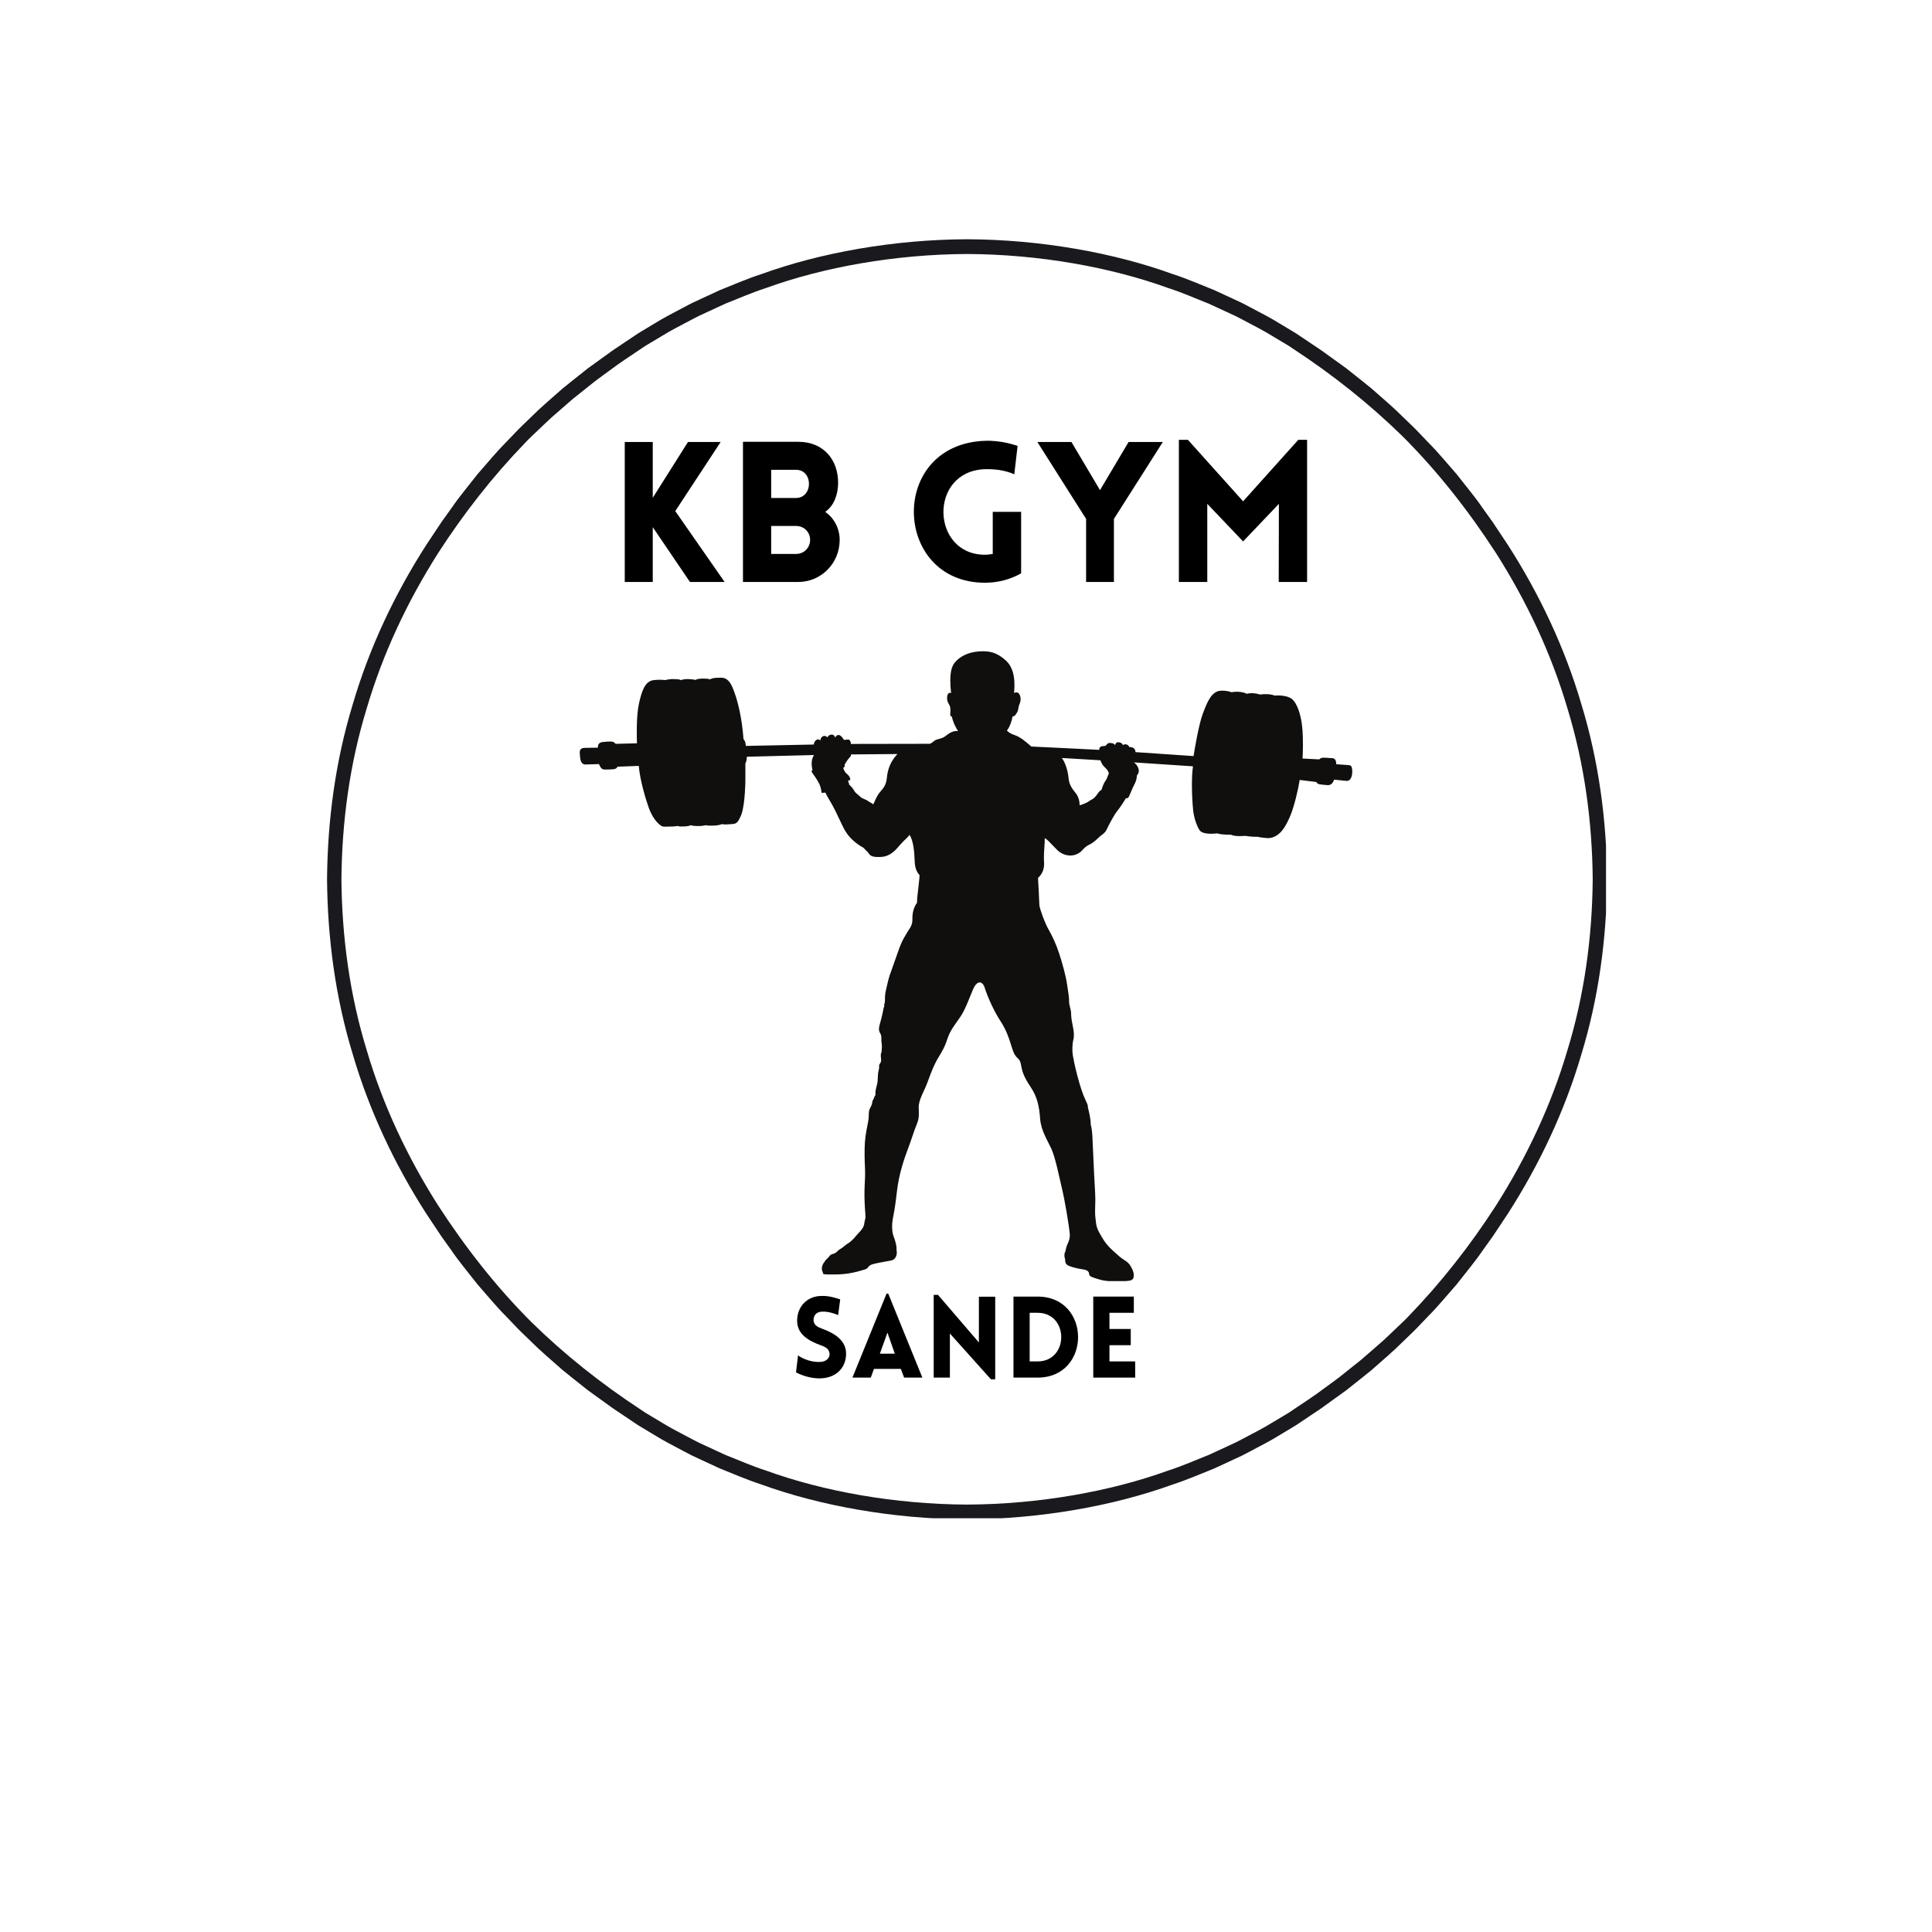<?xml version="1.0" encoding="UTF-8"?>
<svg xmlns="http://www.w3.org/2000/svg" xmlns:xlink="http://www.w3.org/1999/xlink" width="375pt" height="375pt" viewBox="0 0 375 375" version="1.2">
<defs>
<g>
<symbol overflow="visible" id="glyph0-0">
<path style="stroke:none;" d="M 3.039 0 L 8.473 0 L 8.473 -10.637 L 15.691 0 L 22.418 0 L 12.844 -13.754 L 21.656 -27.168 L 15.312 -27.168 L 8.473 -16.336 L 8.473 -27.168 L 3.039 -27.168 Z M 3.039 0 "/>
</symbol>
<symbol overflow="visible" id="glyph0-1">
<path style="stroke:none;" d="M 3.039 0 L 13.793 0 C 18.199 0 21.809 -3.609 21.809 -8.168 C 21.809 -10.297 20.785 -12.387 18.996 -13.602 C 20.707 -14.781 21.43 -16.906 21.504 -18.961 C 21.621 -23.746 18.617 -27.203 13.793 -27.203 L 3.039 -27.203 Z M 8.512 -21.77 L 13.336 -21.77 C 14.895 -21.77 15.844 -20.555 15.844 -19.035 C 15.844 -17.555 14.895 -16.301 13.336 -16.301 L 8.512 -16.301 Z M 8.512 -10.867 L 13.336 -10.867 C 14.895 -10.867 16.07 -9.688 16.07 -8.168 C 16.07 -6.648 14.895 -5.434 13.336 -5.434 L 8.512 -5.434 Z M 8.512 -10.867 "/>
</symbol>
<symbol overflow="visible" id="glyph0-2">
<path style="stroke:none;" d="M 22.645 -1.672 L 22.645 -13.602 L 17.137 -13.602 L 17.137 -5.434 C 16.641 -5.355 16.109 -5.281 15.617 -5.281 C 5.129 -5.281 4.637 -21.504 15.617 -21.887 C 18.504 -21.961 20.25 -21.352 21.316 -20.898 L 21.961 -26.406 C 21.469 -26.559 18.844 -27.508 15.617 -27.395 C -3.23 -26.711 -2.316 0.152 15.617 0.152 C 18.199 0.152 20.555 -0.492 22.645 -1.672 Z M 22.645 -1.672 "/>
</symbol>
<symbol overflow="visible" id="glyph0-3">
<path style="stroke:none;" d="M 9.688 0 L 15.086 0 L 15.086 -12.234 L 24.582 -27.168 L 17.934 -27.168 L 12.387 -17.82 L 6.84 -27.168 L 0.227 -27.168 L 9.688 -12.234 Z M 9.688 0 "/>
</symbol>
<symbol overflow="visible" id="glyph0-4">
<path style="stroke:none;" d="M 15.504 -15.652 L 4.789 -27.586 L 3.039 -27.586 L 3.039 0 L 8.551 0 L 8.551 -15.16 L 15.504 -7.863 L 22.453 -15.16 L 22.418 0 L 27.926 0 L 27.926 -27.586 L 26.215 -27.586 Z M 15.504 -15.652 "/>
</symbol>
<symbol overflow="visible" id="glyph1-0">
<path style="stroke:none;" d=""/>
</symbol>
<symbol overflow="visible" id="glyph2-0">
<path style="stroke:none;" d="M 1.035 -1.012 C 3.168 0.09 5.125 0.199 6.004 0.133 C 8.953 -0.023 10.758 -2.023 10.758 -4.641 C 10.758 -7.148 8.645 -8.559 6.203 -9.457 C 5.301 -9.766 4.531 -10.164 4.445 -11.043 C 4.379 -11.922 4.883 -12.738 6.004 -12.801 C 6.488 -12.824 7.48 -12.848 9.219 -12.145 L 9.613 -15.18 C 7.59 -15.883 6.512 -15.883 5.699 -15.84 C 3.078 -15.707 1.254 -13.684 1.254 -11.043 C 1.254 -8.402 3.453 -7.148 5.918 -6.246 C 6.797 -5.938 7.48 -5.543 7.547 -4.641 C 7.633 -3.785 6.84 -3.125 5.918 -3.059 C 5.191 -2.992 3.234 -3.035 1.43 -4.312 Z M 1.035 -1.012 "/>
</symbol>
<symbol overflow="visible" id="glyph2-1">
<path style="stroke:none;" d="M 0.352 0 L 3.914 0 L 4.531 -1.695 L 9.746 -1.695 L 10.383 0 L 13.926 0 L 7.305 -16.301 L 6.973 -16.301 Z M 5.676 -4.641 L 7.148 -8.734 L 8.578 -4.641 Z M 5.676 -4.641 "/>
</symbol>
<symbol overflow="visible" id="glyph2-2">
<path style="stroke:none;" d="M 4.906 -8.559 L 12.867 0.328 L 13.703 0.328 L 13.703 -15.707 L 10.535 -15.707 L 10.535 -6.82 L 2.598 -16.059 L 1.762 -16.059 L 1.762 0 L 4.906 0 Z M 4.906 -8.559 "/>
</symbol>
<symbol overflow="visible" id="glyph2-3">
<path style="stroke:none;" d="M 6.445 -15.727 L 1.762 -15.727 L 1.762 0 L 6.445 0 C 16.918 0 16.918 -15.727 6.445 -15.727 Z M 6.445 -12.582 C 12.562 -12.582 12.562 -3.145 6.445 -3.145 L 4.906 -3.145 L 4.906 -12.582 Z M 6.445 -12.582 "/>
</symbol>
<symbol overflow="visible" id="glyph2-4">
<path style="stroke:none;" d="M 9.898 0 L 9.898 -3.145 L 4.906 -3.145 L 4.906 -6.293 L 9.039 -6.293 L 9.039 -9.438 L 4.906 -9.438 L 4.906 -12.582 L 9.637 -12.582 L 9.637 -15.727 L 1.762 -15.727 L 1.762 0 Z M 9.898 0 "/>
</symbol>
</g>
<clipPath id="clip1">
  <path d="M 112.527 126.406 L 262.473 126.406 L 262.473 248.656 L 112.527 248.656 Z M 112.527 126.406 "/>
</clipPath>
<clipPath id="clip2">
  <path d="M 63.477 46.438 L 311.727 46.438 L 311.727 294.688 L 63.477 294.688 Z M 63.477 46.438 "/>
</clipPath>
</defs>
<g id="surface1">
<g clip-path="url(#clip1)" clip-rule="nonzero">
<path style=" stroke:none;fill-rule:nonzero;fill:rgb(6.27%,5.879%,5.099%);fill-opacity:1;" d="M 214.863 151.027 C 214.781 151.266 214.703 151.371 214.523 151.625 C 214.273 151.98 213.961 152.738 213.816 153.277 C 213.375 153.586 213.23 153.777 212.973 154.16 C 212.727 154.531 212.332 154.973 211.992 155.145 C 211.656 155.32 211.547 155.375 211.273 155.582 C 211.02 155.777 210.094 156.18 209.551 156.301 C 209.57 155.613 209.391 154.832 208.973 154.195 C 208.551 153.555 207.547 152.652 207.418 151.129 C 207.289 149.602 206.781 148.039 206.113 147.125 C 207.641 147.227 212.949 147.527 213.59 147.57 C 213.77 148.043 213.949 148.438 214.285 148.773 C 214.617 149.105 215.098 149.484 215.227 150.152 C 215.059 150.492 214.949 150.77 214.863 151.027 Z M 172.094 151.309 C 171.961 152.293 171.504 152.965 170.91 153.613 C 170.438 154.125 170.047 154.922 169.91 155.238 C 169.77 155.559 169.629 155.918 169.457 156.141 C 169.332 155.891 168.859 155.766 168.629 155.578 C 168.402 155.395 168.035 155.191 167.617 155.031 C 167.195 154.875 167.07 154.734 166.902 154.574 C 166.738 154.414 166.406 154.152 166.188 153.957 C 165.973 153.762 165.773 153.488 165.641 153.215 C 165.508 152.945 165 152.469 164.805 152.273 C 164.816 152.105 164.758 151.969 164.656 151.77 C 164.555 151.574 164.684 151.449 164.836 151.445 C 165.027 151.434 165.09 151.359 165.016 151.105 C 164.934 150.824 164.746 150.508 164.449 150.27 C 164.156 150.039 164.059 149.898 163.824 149.477 C 163.594 149.07 163.719 148.961 163.84 148.887 C 163.965 148.809 164.031 148.746 163.957 148.621 C 163.883 148.492 163.953 148.371 164.176 148.016 C 164.395 147.656 164.637 147.312 164.926 147.016 C 165.145 146.789 165.195 146.645 165.176 146.434 C 165.727 146.434 173.176 146.359 174.191 146.359 C 172.309 148.367 172.223 150.324 172.094 151.309 Z M 261.617 148.496 C 261.105 148.453 259.938 148.379 259.355 148.34 C 259.391 147.621 259.098 147.199 258.656 147.168 C 258.305 147.141 257.926 147.105 257.219 147.07 C 256.504 147.031 256.281 147.168 256.074 147.395 C 255.422 147.359 253.617 147.277 252.824 147.23 C 252.867 146.621 253.004 143.52 252.754 141.074 C 252.496 138.562 251.727 136.543 250.859 135.754 C 249.922 134.902 247.898 134.949 247.43 135.023 C 246.684 134.684 245.332 134.684 244.566 134.809 C 243.613 134.496 242.668 134.488 241.996 134.664 C 241.16 134.184 239.57 134.211 239.07 134.371 C 238.559 134.152 237.77 134.043 237.031 134.059 C 235.098 134.098 234.246 136.484 233.473 138.504 C 232.699 140.52 231.852 145.512 231.676 146.754 C 230.895 146.699 222.625 146.145 220.398 145.988 C 220.387 145.109 219.594 144.965 219.223 145.02 C 218.832 144.234 218.168 144.477 217.938 144.605 C 217.816 144.398 217.773 144.18 217.219 144.082 C 216.664 143.984 216.551 144.328 216.426 144.645 C 216.281 144.316 215.891 144.23 215.598 144.219 C 215.305 144.207 215.086 144.188 214.895 144.422 C 214.777 144.562 214.684 144.824 214.094 144.824 C 213.508 144.824 213.344 145.188 213.363 145.547 C 212.512 145.504 201.418 144.945 200.188 144.902 C 198.961 143.848 198.09 143.07 196.895 142.664 C 196.195 142.426 195.82 142.176 195.434 141.805 C 196.043 141.055 196.449 139.727 196.531 139.066 C 196.98 139.074 197.164 138.645 197.312 138.434 C 197.488 138.188 197.574 138.02 197.656 137.531 C 197.723 137.121 197.766 136.922 197.906 136.605 C 198.152 136.055 198.168 135.352 197.906 134.828 C 197.645 134.305 197.188 134.305 196.828 134.523 C 197.176 130.754 196.293 129.008 194.859 127.875 C 193.465 126.777 192.289 126.273 189.992 126.438 C 187.695 126.602 186.254 127.574 185.484 128.41 C 184.691 129.27 184.188 130.621 184.602 134.531 C 183.793 134.246 183.812 135.375 183.84 135.801 C 183.863 136.168 184.16 136.617 184.34 136.98 C 184.543 137.391 184.473 138.137 184.445 138.551 C 184.418 138.965 184.559 139.035 184.754 139.102 C 185.043 140.426 185.723 141.559 185.953 141.898 C 184.949 141.801 184.258 142.305 183.578 142.824 C 183.004 143.258 182.859 143.25 181.859 143.543 C 181.18 143.742 181.156 144.137 180.445 144.371 C 180.004 144.371 165.5 144.398 165.152 144.398 C 165.105 143.477 164.625 143.492 164.32 143.57 C 164.094 143.625 163.973 143.621 163.77 143.57 C 163.641 143.34 163.477 143.066 163.199 142.84 C 162.691 142.426 162.23 142.816 162.137 143.168 C 161.945 142.754 161.762 142.562 161.336 142.594 C 160.922 142.629 160.676 142.906 160.605 143.137 C 160.383 142.844 159.969 142.734 159.617 142.973 C 159.336 143.16 159.266 143.449 159.234 143.719 C 158.93 143.441 158.582 143.469 158.352 143.703 C 158.129 143.926 158.023 144.066 157.953 144.512 C 157.027 144.527 146.141 144.75 144.762 144.781 C 144.734 144.066 144.508 143.645 144.316 143.484 C 144.02 139.312 143.145 135.672 142.184 133.441 C 141.262 131.305 140.195 131.535 139.434 131.551 C 138.734 131.562 138.223 131.617 137.828 131.859 C 137.254 131.703 136.992 131.723 136.371 131.711 C 135.652 131.742 135.355 131.77 134.984 131.973 C 134.402 131.836 133.879 131.812 133.547 131.812 C 133.215 131.809 132.691 131.82 132.184 132.004 C 131.746 131.805 131.18 131.828 130.688 131.812 C 130.195 131.797 129.629 131.867 129.164 132.004 C 128.227 131.91 127.727 131.93 126.941 132.004 C 125.141 132.148 124.539 134.324 124.055 136.406 C 123.465 138.926 123.598 143.105 123.633 144.273 C 122.906 144.289 120.262 144.352 119.465 144.379 C 119.094 143.785 118.422 143.918 117.152 144.008 C 116.09 144.078 116.09 144.637 116.027 145.125 C 115.426 145.129 114.82 145.141 113.605 145.156 C 112.43 145.172 112.477 145.758 112.57 146.754 C 112.641 147.465 112.746 148.418 113.691 148.387 C 114.465 148.363 115.105 148.348 116.258 148.309 C 116.707 149.367 117.043 149.367 117.465 149.367 C 117.883 149.367 118.188 149.367 118.871 149.324 C 119.422 149.289 119.727 149.164 119.828 148.816 C 120.605 148.789 122.715 148.711 123.984 148.66 C 124.227 151.527 125.426 155.441 125.949 156.852 C 126.473 158.262 127.141 159.184 127.578 159.637 C 128.508 160.602 128.699 160.441 129.48 160.449 C 130.266 160.457 131.152 160.406 131.527 160.32 C 131.855 160.43 132.039 160.438 132.711 160.414 C 133.387 160.391 133.816 160.305 134.062 160.18 C 134.637 160.316 134.926 160.324 135.18 160.328 C 135.73 160.34 136.258 160.352 137 160.172 C 137.551 160.285 137.832 160.262 138.422 160.246 C 139.066 160.23 139.531 160.18 140.094 159.969 C 140.836 160.082 141.527 159.996 142.332 159.93 C 143.199 159.859 143.445 159.051 143.715 158.531 C 144 157.98 144.168 157.289 144.359 156.031 C 144.566 154.699 144.652 152.719 144.672 151.695 C 144.691 150.777 144.672 148.664 144.672 148.176 C 144.844 147.926 144.957 147.422 144.957 146.883 C 145.777 146.859 157.109 146.566 157.988 146.551 C 157.711 147.016 157.305 147.93 157.715 149.469 C 157.262 149.598 157.75 150.133 158.137 150.676 C 158.52 151.223 158.812 151.738 159.047 152.207 C 159.312 152.746 159.426 153.516 159.461 153.805 C 159.465 153.863 159.512 153.902 159.57 153.902 C 159.781 153.895 159.988 153.875 160.203 153.844 C 160.379 154.227 160.75 154.93 161.25 155.734 C 161.75 156.539 162.516 158.109 163.559 160.344 C 164.406 162.164 165.508 163.199 166.918 164.156 C 167.184 164.336 167.5 164.422 167.77 164.715 C 167.844 164.801 167.898 164.898 168.125 165.094 C 168.348 165.289 168.414 165.332 168.688 165.734 C 169.027 166.242 169.684 166.426 171.191 166.316 C 172.762 166.203 173.852 164.953 174.184 164.578 C 174.52 164.199 175.121 163.516 175.438 163.203 C 175.797 162.855 176.199 162.508 176.543 162.055 C 177.297 163.168 177.477 165.371 177.535 167.129 C 177.594 168.887 178.184 169.477 178.488 169.891 C 178.488 170.23 178.414 170.707 178.387 171.074 C 178.328 171.805 178.152 173.086 178.098 173.652 C 178.039 174.219 177.984 174.738 177.988 175.23 C 177.562 175.812 177.059 176.805 177.094 178.469 C 177.113 179.422 176.73 179.973 176.461 180.383 C 176.195 180.789 176.098 180.98 175.648 181.719 C 175.141 182.555 174.797 183.355 174.441 184.355 C 173.758 186.262 173.156 187.953 172.672 189.352 C 172.441 190.012 172.133 191.469 171.992 192.059 C 171.793 192.895 171.766 193.375 171.773 193.996 C 171.773 194.289 171.754 194.531 171.703 194.727 C 171.656 194.883 171.559 195.004 171.645 195.277 C 171.5 195.609 171.461 195.871 171.359 196.418 C 171.227 197.129 170.902 198.316 170.758 198.844 C 170.613 199.375 170.469 199.957 170.84 200.551 C 171.207 201.148 170.992 201.625 171.121 202.438 C 171.227 203.125 171.148 203.613 171.113 204.227 C 170.906 204.543 170.949 204.918 171.012 205.535 C 171.062 206.051 170.965 206.219 170.773 206.48 C 170.664 206.625 170.609 206.809 170.633 207.027 C 170.66 207.262 170.617 207.445 170.535 207.773 C 170.457 208.102 170.402 208.445 170.375 209.227 C 170.352 209.914 170.348 210.109 170.113 210.973 C 169.891 211.789 169.898 212.191 169.938 212.527 C 169.707 212.773 169.637 213.234 169.465 213.488 C 169.32 213.699 169.328 213.836 169.293 214.055 C 169.246 214.34 169.164 214.559 168.965 214.934 C 168.707 215.418 168.641 215.695 168.633 216.234 C 168.625 216.77 168.617 217.148 168.5 217.746 C 168.336 218.59 167.965 220.266 167.871 221.789 C 167.773 223.316 167.82 225.316 167.898 226.785 C 167.977 228.266 167.82 229.711 167.797 231.121 C 167.773 232.531 167.836 233.891 167.891 234.652 C 167.922 235.094 168.012 235.914 167.977 236.449 C 167.906 236.68 167.816 237.047 167.703 237.734 C 167.57 238.527 166.559 239.375 166.242 239.781 C 165.949 240.168 165.684 240.422 165.395 240.707 C 165.105 240.988 164.852 241.199 164.66 241.301 C 164.473 241.402 164.191 241.605 163.957 241.805 C 163.59 242.113 163.391 242.27 163.035 242.473 C 162.734 242.645 162.621 242.789 162.441 242.965 C 162.203 243.195 161.953 243.32 161.605 243.406 C 161.328 243.473 161.121 243.637 160.988 243.824 C 160.891 243.961 160.766 244.086 160.516 244.34 C 160.332 244.527 160.176 244.629 159.996 245.008 C 159.828 245.137 159.766 245.328 159.652 245.562 C 159.559 245.75 159.379 246.547 159.734 246.934 C 159.609 247.414 160 247.363 161.527 247.375 C 162.273 247.383 163.562 247.363 164.766 247.164 C 166.078 246.945 167.191 246.609 167.641 246.473 C 168.246 246.285 168.312 246.254 168.566 245.887 C 168.855 245.473 169.371 245.387 169.906 245.25 C 170.602 245.074 171.992 244.855 172.93 244.672 C 174.227 244.422 174.125 242.844 174.008 242.668 C 174.082 241.859 173.785 240.844 173.43 239.93 C 173.074 239.012 173.117 237.48 173.293 236.562 C 173.465 235.648 173.703 234.688 174.098 231.223 C 174.488 227.758 175.59 224.66 176.34 222.699 C 176.91 221.207 177.32 219.758 177.863 218.426 C 178.406 217.098 178.375 216.738 178.32 214.941 C 178.277 213.543 179.344 211.867 179.934 210.316 C 180.52 208.77 181.109 206.992 182.086 205.348 C 182.605 204.48 183.34 203.371 183.852 201.75 C 184.395 200.031 185.301 198.977 186.398 197.371 C 187.402 195.902 188.137 193.73 188.867 192.035 C 189.695 190.117 190.742 190.441 191.145 191.762 C 191.672 193.484 193.023 196.438 194.156 198.137 C 195.289 199.84 195.844 201.516 196.234 202.781 C 196.625 204.047 196.824 204.73 197.488 205.348 C 198.055 205.871 198.094 206.223 198.242 207.035 C 198.418 207.98 198.738 209.039 200.027 210.957 C 201.32 212.875 201.707 214.676 201.887 217.141 C 202.051 219.406 203.309 221.332 204.062 222.961 C 204.82 224.59 205.605 228.477 205.984 230.059 C 206.367 231.637 206.777 233.773 207.02 235.234 C 207.258 236.695 207.562 238.57 207.641 239.484 C 207.715 240.402 207.398 241.055 207.172 241.547 C 207 241.906 206.898 242.383 206.77 242.973 C 206.508 243.301 206.617 244.031 206.66 244.141 C 206.703 244.25 206.746 244.434 206.746 244.543 C 206.746 244.652 206.703 245.219 207.184 245.547 C 207.66 245.871 209.105 246.234 210.176 246.383 C 211.145 246.52 211.379 246.863 211.406 247.332 C 211.434 247.785 212.195 248.004 213.617 248.41 C 215.141 248.848 218.227 248.766 219.344 248.555 C 220.438 248.344 220.051 246.875 219.766 246.352 C 219.484 245.828 219.293 245.223 218.293 244.613 C 217.496 244.129 216.98 243.629 215.902 242.645 C 214.562 241.426 213.98 240.348 213.328 239.168 C 212.676 237.992 212.73 237.125 212.625 236.391 C 212.473 235.332 212.613 233.797 212.602 232.824 C 212.594 231.578 212.465 229.98 212.375 228.039 C 212.281 225.984 212.094 222.051 212.062 221.234 C 212.031 220.414 211.973 219.117 211.711 218.32 C 211.73 217.145 211.32 215.605 211.156 214.941 C 211.188 214.645 211.102 214.359 210.762 213.664 C 210.148 212.398 209.621 210.723 209.109 208.781 C 208.598 206.84 208.391 205.688 208.238 204.859 C 208.086 204.027 208.129 202.625 208.324 201.871 C 208.52 201.121 208.449 200.262 208.293 199.516 C 208.113 198.684 207.918 197.535 207.91 197.031 C 207.906 196.426 207.875 196.184 207.695 195.531 C 207.605 195.211 207.508 194.754 207.508 194.316 C 207.512 193.309 207.355 192.824 207.129 191.137 C 206.898 189.445 206.16 186.82 205.57 185.031 C 204.996 183.293 204.332 181.82 203.535 180.434 C 202.793 179.141 201.828 176.438 201.742 175.715 C 201.73 174.824 201.531 171.387 201.477 170.414 C 202.934 169.031 202.648 167.625 202.621 166.73 C 202.582 165.645 202.816 163.574 202.785 162.668 C 203.383 163.027 203.809 163.559 204.219 163.973 C 204.633 164.387 205.34 165.152 205.656 165.371 C 207.59 166.684 209.355 165.812 209.926 165.172 C 210.422 164.613 210.879 164.215 211.34 163.996 C 212.52 163.445 213.266 162.48 213.652 162.215 C 214.43 161.68 214.645 161.383 214.895 160.828 C 215.215 160.117 215.684 159.309 215.914 158.883 C 216.141 158.457 216.598 157.727 216.887 157.375 C 217.477 156.664 218.32 155.309 218.516 154.949 C 218.824 155 219.031 154.871 219.199 154.465 C 219.332 154.156 219.848 152.883 220.141 152.348 C 220.434 151.812 220.68 151.148 220.648 150.547 C 221.465 149.664 220.859 148.543 220.098 147.98 C 220.871 148.023 230.707 148.688 231.559 148.742 C 231.254 150.652 231.309 154.383 231.578 157.172 C 231.707 158.48 232.16 160.055 232.797 161.086 C 233.418 162.09 235.812 161.805 236.305 161.762 C 237.023 162.055 238.895 162.012 238.895 162.012 C 239.766 162.395 241.051 162.285 241.703 162.242 C 242.438 162.355 243.391 162.457 244.133 162.414 C 244.395 162.512 244.961 162.578 245.602 162.645 C 246.242 162.711 246.941 162.73 247.91 162.09 C 248.879 161.445 249.621 160.258 250.402 158.449 C 251.195 156.605 251.996 153.176 252.27 151.387 C 252.785 151.453 254.773 151.711 255.508 151.789 C 255.617 152.051 255.812 152.172 256.117 152.227 C 256.422 152.277 256.695 152.305 257.609 152.395 C 258.523 152.48 258.766 151.734 258.973 151.332 C 259.492 151.375 260.871 151.516 261.316 151.566 C 261.676 151.605 262.324 151.461 262.465 150.09 C 262.531 148.492 262.129 148.543 261.617 148.496 "/>
</g>
<g clip-path="url(#clip2)" clip-rule="nonzero">
<path style=" stroke:none;fill-rule:nonzero;fill:rgb(9.799%,9.799%,11.76%);fill-opacity:1;" d="M 304.254 203.793 C 301.102 214.52 296.293 224.691 290.324 234.062 C 285.398 241.688 279.797 248.855 273.5 255.375 C 272.684 256.266 271.777 257.062 270.914 257.902 C 270.031 258.727 269.18 259.582 268.281 260.387 L 265.551 262.758 L 264.188 263.945 L 262.773 265.07 L 259.945 267.328 C 258.988 268.062 258 268.754 257.031 269.473 C 255.113 270.938 253.074 272.227 251.078 273.586 C 250.789 273.781 250.488 273.98 250.172 274.195 C 249.848 274.391 249.508 274.594 249.156 274.805 C 248.453 275.227 247.691 275.68 246.887 276.16 C 245.289 277.164 243.402 278.109 241.367 279.191 C 240.855 279.457 240.34 279.742 239.797 280.004 C 239.254 280.258 238.699 280.516 238.133 280.777 C 237 281.301 235.824 281.844 234.613 282.402 C 232.133 283.371 229.543 284.539 226.723 285.441 C 215.574 289.484 201.668 291.98 187.707 292.039 C 173.75 291.98 159.84 289.484 148.695 285.441 C 145.875 284.539 143.285 283.371 140.801 282.402 C 139.594 281.844 138.418 281.301 137.285 280.777 C 136.719 280.516 136.164 280.258 135.621 280.004 C 135.078 279.746 134.566 279.457 134.051 279.191 C 132.016 278.109 130.125 277.164 128.531 276.164 C 127.727 275.68 126.969 275.227 126.262 274.805 C 125.91 274.594 125.57 274.391 125.246 274.195 C 124.93 273.984 124.629 273.781 124.34 273.586 C 116.758 268.617 109.633 262.973 103.16 256.633 C 96.328 249.809 90.359 242.168 85.094 234.062 C 79.125 224.691 74.312 214.52 71.164 203.793 C 67.883 193.105 66.367 181.887 66.27 170.672 C 66.367 159.453 67.883 148.234 71.164 137.547 C 74.312 126.82 79.125 116.648 85.09 107.277 C 90.02 99.652 95.621 92.484 101.918 85.965 C 102.73 85.074 103.641 84.277 104.504 83.438 C 105.383 82.613 106.238 81.758 107.137 80.953 L 109.863 78.582 L 111.23 77.391 L 112.645 76.27 L 115.473 74.012 C 116.43 73.277 117.418 72.586 118.387 71.867 C 120.305 70.402 122.344 69.113 124.34 67.754 C 124.629 67.559 124.93 67.359 125.246 67.145 C 125.57 66.949 125.91 66.746 126.262 66.535 C 126.965 66.113 127.723 65.66 128.531 65.18 C 130.125 64.176 132.016 63.23 134.051 62.148 C 134.562 61.887 135.078 61.598 135.621 61.336 C 136.164 61.082 136.719 60.824 137.285 60.562 C 138.418 60.039 139.594 59.496 140.801 58.938 C 143.285 57.969 145.875 56.801 148.695 55.898 C 159.84 51.855 173.75 49.359 187.707 49.301 C 201.668 49.359 215.574 51.855 226.719 55.898 C 229.543 56.801 232.133 57.969 234.613 58.938 C 235.824 59.496 236.996 60.039 238.129 60.562 C 238.695 60.824 239.254 61.082 239.797 61.336 C 240.34 61.594 240.852 61.887 241.367 62.148 C 243.402 63.23 245.289 64.176 246.887 65.176 C 247.691 65.66 248.449 66.113 249.156 66.535 C 249.508 66.746 249.844 66.949 250.172 67.145 C 250.484 67.355 250.789 67.559 251.078 67.754 C 258.66 72.723 265.781 78.367 272.258 84.707 C 279.09 91.531 285.059 99.172 290.324 107.277 C 296.293 116.648 301.102 126.82 304.254 137.547 C 307.531 148.234 309.051 159.453 309.145 170.672 C 309.051 181.887 307.531 193.105 304.254 203.793 Z M 311.938 170.586 L 311.938 170.578 C 311.836 159.121 310.293 147.66 306.957 136.734 C 303.746 125.77 298.832 115.363 292.703 105.809 L 289.758 101.379 C 289.758 101.379 288.906 100.188 287.629 98.402 C 286.398 96.578 284.516 94.332 282.719 92.023 C 280.785 89.828 278.926 87.566 277.363 86.023 C 275.848 84.438 274.836 83.383 274.836 83.383 C 274.836 83.383 274.578 83.121 274.117 82.676 C 273.66 82.234 273 81.598 272.211 80.836 C 270.672 79.27 268.441 77.379 266.25 75.441 C 265.125 74.508 263.969 73.613 262.898 72.754 C 262.363 72.324 261.844 71.914 261.352 71.523 C 260.844 71.152 260.359 70.809 259.914 70.484 C 258.137 69.203 256.949 68.348 256.949 68.348 C 256.949 68.348 256.691 68.137 256.273 67.867 C 255.859 67.59 255.309 67.219 254.758 66.852 C 253.652 66.113 252.551 65.375 252.551 65.375 C 252.254 65.176 251.945 64.965 251.625 64.75 C 251.293 64.547 250.945 64.336 250.586 64.121 C 249.867 63.688 249.09 63.223 248.266 62.727 C 246.637 61.699 244.707 60.727 242.621 59.617 C 242.098 59.348 241.57 59.051 241.02 58.785 C 240.461 58.523 239.891 58.258 239.316 57.988 C 238.156 57.453 236.953 56.898 235.715 56.324 C 233.176 55.324 230.527 54.137 227.637 53.203 C 216.234 49.062 201.992 46.496 187.707 46.438 C 173.426 46.496 159.184 49.062 147.777 53.207 C 144.891 54.137 142.238 55.328 139.699 56.324 C 138.461 56.898 137.262 57.453 136.102 57.992 C 135.523 58.262 134.957 58.527 134.398 58.785 C 133.844 59.051 133.316 59.348 132.793 59.617 C 130.711 60.727 128.781 61.699 127.148 62.727 C 126.324 63.223 125.551 63.688 124.828 64.121 C 124.473 64.336 124.125 64.547 123.793 64.75 C 123.469 64.965 123.16 65.176 122.867 65.375 C 122.867 65.375 121.762 66.113 120.66 66.852 C 120.109 67.219 119.555 67.59 119.145 67.867 C 118.727 68.137 118.469 68.348 118.469 68.348 C 118.469 68.348 117.281 69.203 115.5 70.484 C 115.055 70.809 114.574 71.152 114.066 71.523 C 113.574 71.914 113.055 72.324 112.52 72.754 C 111.449 73.613 110.293 74.508 109.168 75.441 C 106.977 77.379 104.742 79.27 103.203 80.836 C 102.414 81.598 101.758 82.234 101.297 82.676 C 100.836 83.121 100.582 83.383 100.582 83.383 C 100.582 83.383 99.57 84.438 98.051 86.023 C 96.492 87.566 94.633 89.828 92.699 92.023 C 90.898 94.332 89.016 96.582 87.789 98.402 C 86.512 100.191 85.66 101.379 85.66 101.379 L 82.715 105.809 C 76.586 115.363 71.672 125.77 68.461 136.734 C 65.125 147.664 63.582 159.125 63.48 170.578 L 63.48 170.586 L 63.477 170.672 L 63.48 170.754 L 63.48 170.762 C 63.582 182.219 65.125 193.68 68.461 204.605 C 71.672 215.57 76.586 225.977 82.715 235.531 L 85.66 239.961 C 85.66 239.961 86.512 241.152 87.789 242.938 C 89.02 244.762 90.898 247.008 92.699 249.316 C 94.633 251.512 96.492 253.773 98.051 255.316 C 99.57 256.902 100.582 257.957 100.582 257.957 C 100.582 257.957 100.836 258.219 101.297 258.664 C 101.758 259.105 102.414 259.742 103.203 260.504 C 104.742 262.07 106.977 263.961 109.168 265.898 C 110.293 266.832 111.449 267.727 112.52 268.586 C 113.055 269.016 113.574 269.426 114.066 269.816 C 114.574 270.188 115.055 270.531 115.5 270.855 C 117.281 272.137 118.469 272.992 118.469 272.992 C 118.469 272.992 118.727 273.203 119.145 273.473 C 119.559 273.75 120.109 274.121 120.66 274.488 C 121.762 275.227 122.867 275.969 122.867 275.969 C 123.164 276.164 123.469 276.375 123.793 276.59 C 124.125 276.793 124.473 277.004 124.832 277.219 C 125.551 277.652 126.328 278.117 127.152 278.613 C 128.781 279.641 130.711 280.613 132.793 281.723 C 133.32 281.992 133.844 282.289 134.398 282.555 C 134.957 282.816 135.523 283.082 136.102 283.352 C 137.262 283.887 138.461 284.441 139.703 285.016 C 142.242 286.016 144.891 287.203 147.777 288.137 C 159.184 292.277 173.426 294.844 187.707 294.902 C 201.992 294.844 216.234 292.277 227.641 288.133 C 230.527 287.203 233.176 286.016 235.715 285.016 C 236.957 284.441 238.156 283.887 239.316 283.348 C 239.895 283.078 240.461 282.812 241.02 282.555 C 241.574 282.289 242.098 281.992 242.625 281.723 C 244.707 280.613 246.637 279.641 248.27 278.613 C 249.094 278.117 249.867 277.652 250.586 277.219 C 250.945 277.004 251.293 276.793 251.625 276.59 C 251.949 276.375 252.258 276.164 252.551 275.969 C 252.551 275.969 253.652 275.227 254.758 274.488 C 255.309 274.121 255.859 273.75 256.273 273.473 C 256.691 273.203 256.949 272.992 256.949 272.992 C 256.949 272.992 258.137 272.137 259.914 270.855 C 260.359 270.531 260.844 270.188 261.352 269.816 C 261.844 269.426 262.363 269.016 262.898 268.586 C 263.969 267.727 265.125 266.832 266.25 265.898 C 268.441 263.961 270.672 262.07 272.211 260.504 C 273 259.742 273.66 259.105 274.117 258.664 C 274.578 258.219 274.836 257.957 274.836 257.957 C 274.836 257.957 275.848 256.902 277.363 255.316 C 278.926 253.773 280.785 251.512 282.719 249.316 C 284.516 247.008 286.398 244.758 287.629 242.938 C 288.906 241.148 289.758 239.961 289.758 239.961 L 292.703 235.531 C 298.832 225.977 303.746 215.57 306.957 204.605 C 310.293 193.68 311.836 182.215 311.938 170.762 L 311.938 170.586 "/>
</g>
<g style="fill:rgb(0%,0%,0%);fill-opacity:1;">
  <use xlink:href="#glyph0-0" x="118.225" y="112.956"/>
</g>
<g style="fill:rgb(0%,0%,0%);fill-opacity:1;">
  <use xlink:href="#glyph0-1" x="141.172" y="112.956"/>
</g>
<g style="fill:rgb(0%,0%,0%);fill-opacity:1;">
  <use xlink:href="#glyph1-0" x="164.765" y="112.956"/>
</g>
<g style="fill:rgb(0%,0%,0%);fill-opacity:1;">
  <use xlink:href="#glyph0-2" x="175.555" y="112.956"/>
</g>
<g style="fill:rgb(0%,0%,0%);fill-opacity:1;">
  <use xlink:href="#glyph0-3" x="201.124" y="112.956"/>
</g>
<g style="fill:rgb(0%,0%,0%);fill-opacity:1;">
  <use xlink:href="#glyph0-4" x="225.781" y="112.956"/>
</g>
<g style="fill:rgb(0%,0%,0%);fill-opacity:1;">
  <use xlink:href="#glyph2-0" x="153.469" y="267.394"/>
</g>
<g style="fill:rgb(0%,0%,0%);fill-opacity:1;">
  <use xlink:href="#glyph2-1" x="165.105" y="267.394"/>
</g>
<g style="fill:rgb(0%,0%,0%);fill-opacity:1;">
  <use xlink:href="#glyph2-2" x="179.468" y="267.394"/>
</g>
<g style="fill:rgb(0%,0%,0%);fill-opacity:1;">
  <use xlink:href="#glyph2-3" x="194.953" y="267.394"/>
</g>
<g style="fill:rgb(0%,0%,0%);fill-opacity:1;">
  <use xlink:href="#glyph2-4" x="210.439" y="267.394"/>
</g>
</g>
</svg>
